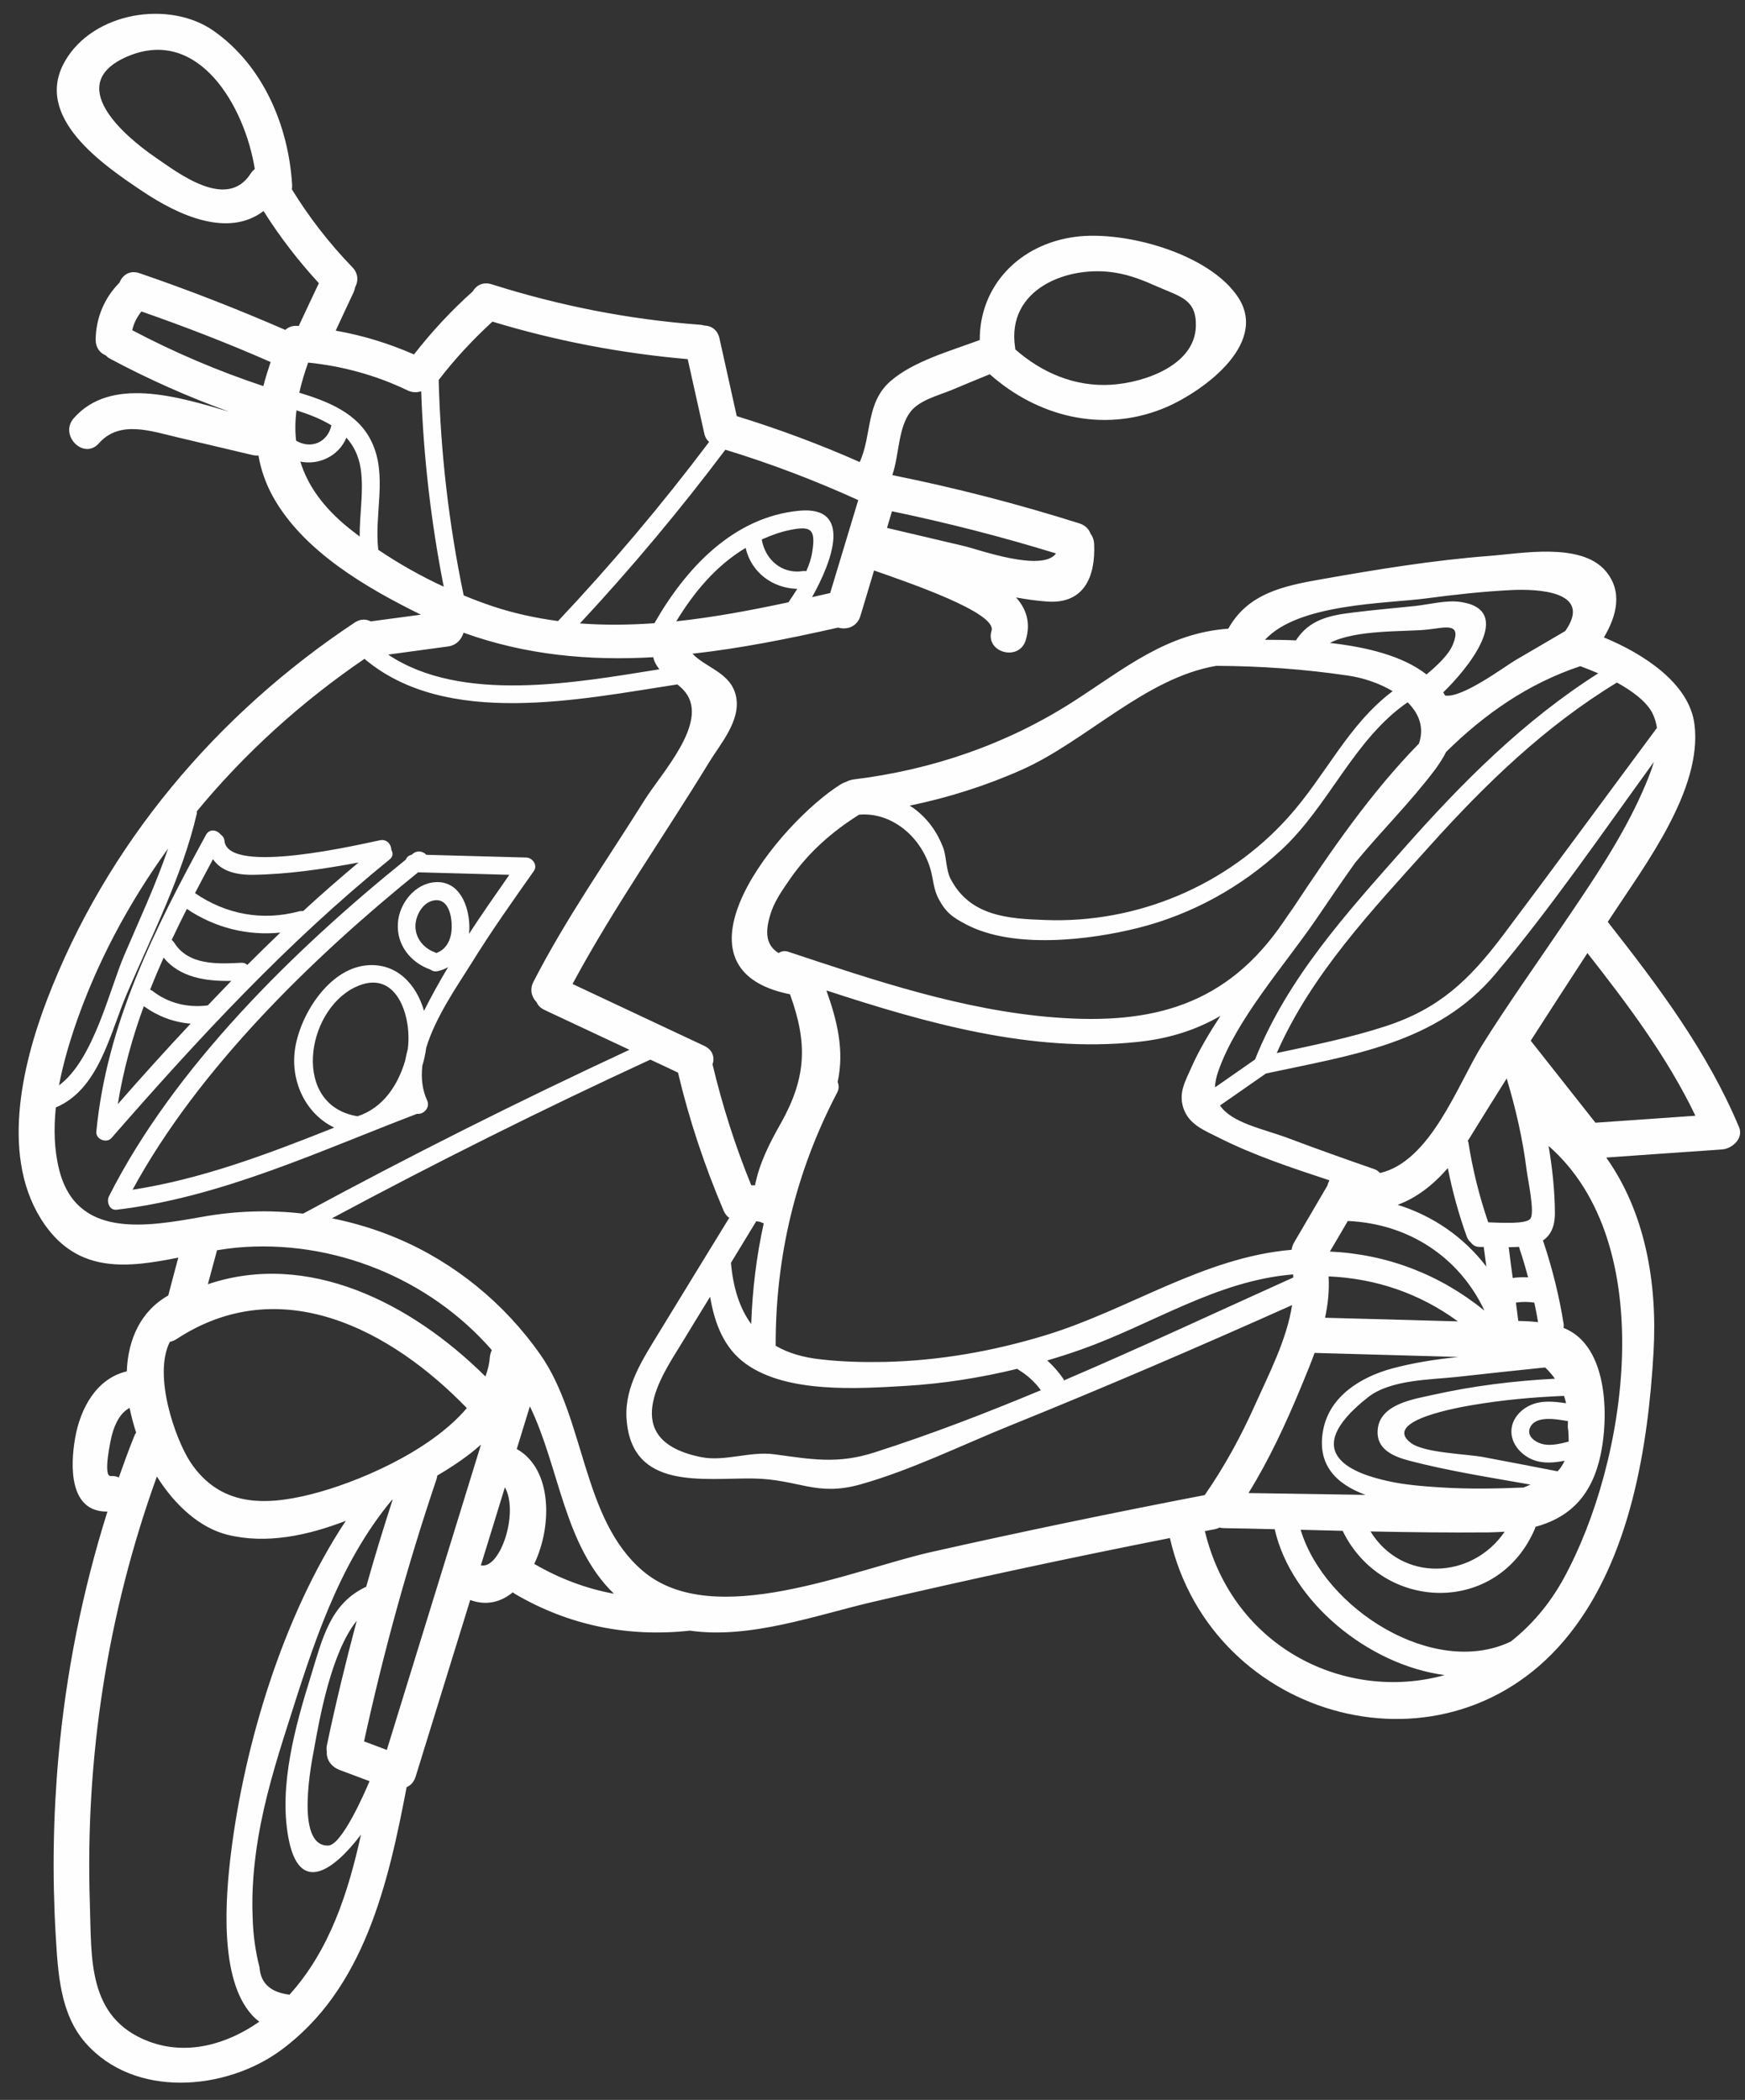 <?xml version="1.0" encoding="UTF-8" standalone="no"?><svg xmlns="http://www.w3.org/2000/svg" xmlns:xlink="http://www.w3.org/1999/xlink" fill="#fffeff" height="121.8" preserveAspectRatio="xMidYMid meet" version="1" viewBox="13.0 3.2 101.2 121.8" width="101.2" zoomAndPan="magnify"><rect x="13.0" y="3.2" width="101.2" height="121.8" fill="#333333" stroke="none"/><g id="change1_1"><path d="M 20.215 58.582 C 21.086 56.543 22.035 54.52 22.75 52.414 C 20.434 55.617 18.559 59.133 17.301 62.867 C 16.953 63.91 16.637 65.02 16.422 66.152 C 18.43 64.68 19.348 60.594 20.215 58.582 Z M 20.773 86.527 C 20.805 86.438 20.848 86.363 20.895 86.293 C 20.742 85.82 20.613 85.344 20.516 84.863 C 19.973 85.148 19.672 85.773 19.5 86.402 C 19.426 86.656 18.953 88.848 19.418 88.812 C 19.602 88.801 19.762 88.836 19.891 88.895 C 20.172 88.098 20.461 87.309 20.773 86.527 Z M 27.543 13.258 C 27.609 13.156 27.695 13.07 27.777 13.004 C 27.207 9.418 24.547 4.723 20.414 6.465 C 16.652 8.059 20.223 11.094 21.984 12.309 C 23.332 13.23 26.16 15.441 27.543 13.258 Z M 28.27 25.594 C 28.395 25.125 28.539 24.664 28.695 24.199 C 26.238 23.117 23.738 22.152 21.203 21.266 C 20.941 21.59 20.758 21.953 20.668 22.352 C 23.121 23.648 25.641 24.719 28.27 25.594 Z M 26.395 110.688 C 27.164 104.445 29.391 96.938 33.055 91.41 C 30.832 92.27 28.434 92.777 26.191 92.219 C 24.59 91.82 23.148 90.516 22.098 88.84 C 19.23 96.785 17.934 105.156 18.211 113.617 C 18.32 116.766 18.039 120.238 21.617 121.605 C 23.848 122.449 26.168 121.77 28.035 120.465 C 27.887 120.348 27.742 120.219 27.605 120.066 C 25.695 117.961 26.082 113.227 26.395 110.688 Z M 30.172 28.758 C 31.039 29.281 32.008 28.848 32.219 27.871 C 31.621 27.5 30.922 27.234 30.195 27 C 30.117 27.605 30.109 28.195 30.172 28.758 Z M 33.859 34.32 C 33.848 33.008 34.105 31.703 33.922 30.406 C 33.805 29.629 33.504 29.051 33.09 28.586 C 32.656 29.637 31.504 30.199 30.418 29.973 C 30.84 31.34 31.723 32.609 33.215 33.82 C 33.426 33.992 33.648 34.156 33.859 34.32 Z M 34.43 106.512 C 33.852 106.297 33.281 106.086 32.707 105.867 C 32.246 105.695 31.918 105.293 31.953 104.801 C 31.93 104.676 31.93 104.547 31.965 104.395 C 32.473 101.98 33.055 99.59 33.688 97.207 C 32.207 99.047 31.531 102.879 31.211 104.664 C 31.105 105.242 30.055 110.309 32.039 110.246 C 32.824 110.219 34.156 107.176 34.43 106.512 Z M 35.77 90.188 C 35.758 90.195 35.742 90.199 35.723 90.207 C 32.602 93.965 31.156 98.633 29.699 103.215 C 29.012 105.363 28.352 107.539 27.98 109.766 C 27.719 111.305 27.586 112.879 27.652 114.438 C 27.68 115.41 27.809 116.371 28.051 117.309 C 28.113 118.234 28.695 118.762 29.789 118.895 C 32.109 116.332 33.195 112.98 33.934 109.613 C 32.398 111.633 30.344 113.215 29.719 109.758 C 29.168 106.75 30.133 103.289 31.02 100.441 C 31.691 98.262 32.137 96.211 34.238 95.234 C 34.711 93.547 35.227 91.863 35.77 90.188 Z M 31.039 89.871 C 33.598 89.23 37.898 87.445 40.074 84.871 C 35.66 80.312 29.254 76.918 23.23 80.875 C 23.098 80.957 22.977 81.004 22.852 81.027 C 21.863 82.969 23.168 86.676 24.039 88.004 C 25.758 90.586 28.34 90.551 31.039 89.871 Z M 38.734 37.23 C 37.996 33.48 37.562 29.719 37.426 25.902 C 37.418 25.902 37.406 25.902 37.391 25.902 C 37.164 25.977 36.895 25.969 36.629 25.84 C 34.801 24.961 32.871 24.438 30.871 24.23 C 30.66 24.828 30.48 25.414 30.359 25.977 C 32.012 26.484 33.738 27.148 34.539 28.797 C 35.496 30.75 34.691 33.016 34.938 35.09 C 36.133 35.898 37.418 36.621 38.734 37.23 Z M 35.434 104.699 C 37.254 98.793 39.074 92.887 40.895 86.988 C 40.145 87.66 39.281 88.242 38.359 88.785 C 38.352 88.863 38.332 88.945 38.305 89.027 C 36.621 94.012 35.234 99.066 34.113 104.203 C 34.555 104.367 34.992 104.531 35.434 104.699 Z M 41.406 81.926 C 41.422 81.77 41.465 81.629 41.523 81.508 C 37.887 77.332 32.273 75.059 26.711 75.566 C 26.34 75.602 25.965 75.656 25.578 75.719 C 25.578 75.738 25.578 75.758 25.57 75.781 C 25.398 76.418 25.227 77.051 25.055 77.688 C 30.84 75.738 36.828 78.746 41.152 83.039 C 41.285 82.68 41.379 82.309 41.406 81.926 Z M 40.887 93.992 C 42.004 94.246 43.109 90.941 42.281 89.465 C 41.82 90.977 41.352 92.488 40.887 93.992 Z M 48.605 95.641 C 45.695 92.816 45.461 88.352 43.73 84.77 C 43.473 85.598 43.219 86.422 42.969 87.246 C 45.008 88.383 45.055 91.656 43.984 93.91 C 45.445 94.762 46.996 95.344 48.605 95.641 Z M 51.242 42.02 C 51.141 41.895 51.043 41.75 50.961 41.566 C 50.926 41.484 50.898 41.402 50.887 41.32 C 47.176 41.531 43.504 41.203 39.883 39.898 C 39.766 40.289 39.465 40.637 38.965 40.699 C 37.809 40.859 36.66 41.008 35.508 41.168 C 39.754 44.012 46.371 42.801 51.242 42.02 Z M 50.371 49.621 C 51.344 48.055 54.117 45.121 52.754 43.359 C 52.609 43.172 52.445 43.027 52.281 42.898 C 46.656 43.758 38.883 45.426 34.137 41.414 C 30.535 43.871 27.219 46.852 24.418 50.254 C 24.418 50.293 24.426 50.328 24.418 50.371 C 23.574 54.004 21.828 57.41 20.367 60.816 C 19.363 63.164 18.746 66.379 16.238 67.434 C 16.113 68.652 16.137 69.871 16.43 71.039 C 17.434 75.066 21.484 74.355 24.719 73.781 C 26.664 73.43 28.637 73.367 30.578 73.594 C 36.785 70.23 43.098 67.066 49.504 64.09 C 47.863 63.32 46.223 62.551 44.582 61.781 C 44.34 61.668 44.195 61.508 44.121 61.332 C 43.832 61.035 43.703 60.594 43.941 60.137 C 45.836 56.449 48.18 53.125 50.371 49.621 Z M 54.125 28.832 C 53.988 28.715 53.887 28.551 53.84 28.324 C 53.523 26.895 53.199 25.461 52.883 24.031 C 49.031 23.695 45.262 22.98 41.559 21.855 C 40.426 22.895 39.375 24.02 38.441 25.242 C 38.551 29.457 39.031 33.613 39.891 37.734 C 40.453 37.969 41.023 38.18 41.586 38.371 C 42.836 38.785 44.094 39.051 45.363 39.223 C 48.473 35.922 51.395 32.461 54.125 28.832 Z M 57.293 74.156 C 57.219 74.133 57.148 74.102 57.086 74.07 C 57.012 74.055 56.934 74.047 56.859 74.035 C 56.371 74.84 55.879 75.641 55.391 76.445 C 55.516 77.875 55.887 79.074 56.566 79.996 C 56.633 78.012 56.871 76.059 57.293 74.156 Z M 58.727 38.133 C 58.898 37.883 59.07 37.625 59.234 37.355 C 57.816 37.32 56.57 36.414 56.242 34.98 C 54.531 36.004 53.254 37.539 52.219 39.238 C 54.402 39.004 56.578 38.594 58.727 38.133 Z M 60.113 35.164 C 60.32 33.84 59.977 33.715 58.844 33.934 C 58.254 34.051 57.719 34.25 57.176 34.492 C 57.375 35.652 58.336 36.512 59.559 36.324 C 59.633 36.312 59.695 36.32 59.758 36.332 C 59.93 35.949 60.059 35.555 60.113 35.164 Z M 61.145 37.598 C 61.688 35.805 62.23 34.004 62.773 32.207 C 60.266 31.066 57.703 30.09 55.066 29.285 C 52.43 32.789 49.621 36.148 46.633 39.359 C 48.07 39.469 49.512 39.449 50.953 39.348 C 52.762 36.18 55.508 33.195 59.34 32.824 C 62.457 32.527 61.281 35.723 60.094 37.836 C 60.445 37.754 60.793 37.68 61.145 37.598 Z M 73.363 83.836 C 73.031 83.375 72.605 82.984 72.125 82.688 C 72.078 82.652 72.031 82.625 71.996 82.594 C 69.867 83.113 67.691 83.457 65.508 83.586 C 62.754 83.746 58.645 84.027 56.254 82.305 C 54.957 81.375 54.441 79.922 54.18 78.41 C 54.16 78.449 54.141 78.484 54.113 78.527 C 53.57 79.418 53.016 80.312 52.473 81.211 C 51.441 82.906 48.734 86.746 53.699 87.723 C 55.047 87.98 56.523 87.363 57.898 87.551 C 60.059 87.84 61.562 88.141 63.746 87.434 C 66.98 86.398 70.191 85.16 73.363 83.836 Z M 68.988 34.891 C 69.68 35.055 73.453 36.414 74.242 35.301 C 71.109 34.336 67.938 33.523 64.73 32.855 C 64.633 33.172 64.535 33.496 64.441 33.82 C 65.953 34.176 67.469 34.531 68.988 34.891 Z M 82.352 22.129 C 82.398 20.562 81.461 20.414 80.121 19.824 C 79.336 19.473 78.547 19.156 77.695 19.02 C 74.961 18.559 71.344 19.938 71.871 23.359 C 71.879 23.395 71.879 23.43 71.879 23.465 C 73.422 24.82 75.332 25.645 77.441 25.516 C 79.461 25.387 82.297 24.344 82.352 22.129 Z M 85.797 84.66 C 86.57 82.934 87.625 80.91 87.934 78.898 C 82.523 81.32 77.078 83.664 71.578 85.887 C 68.738 87.035 65.828 88.477 62.891 89.301 C 60.348 90.016 59.32 89.008 56.73 88.957 C 53.781 88.91 49.582 89.691 49.332 85.434 C 49.23 83.586 50.309 81.992 51.223 80.484 C 52.574 78.266 53.934 76.055 55.293 73.836 C 55.164 73.754 55.055 73.621 54.969 73.43 C 53.863 70.828 52.973 68.168 52.32 65.414 C 51.785 65.16 51.25 64.906 50.715 64.66 C 44.465 67.543 38.316 70.613 32.254 73.863 C 33.539 74.125 34.809 74.504 36.031 75.023 C 39.367 76.43 42.266 78.809 44.34 81.773 C 46.969 85.539 46.738 91.32 50.293 94.328 C 54.375 97.781 62.383 94.266 66.996 93.223 C 72.27 92.035 77.559 90.941 82.867 89.918 C 84.02 88.258 84.969 86.512 85.797 84.66 Z M 88.004 77.297 C 88.004 77.234 87.996 77.172 87.988 77.109 C 87.969 77.109 87.957 77.125 87.926 77.125 C 83.547 77.496 79.824 80.008 75.758 81.453 C 75.094 81.691 74.414 81.91 73.734 82.109 C 74.082 82.426 74.395 82.777 74.668 83.176 C 74.688 83.203 74.688 83.23 74.703 83.266 C 79.191 81.348 83.621 79.273 88.004 77.297 Z M 89.98 71.969 C 90.008 71.859 90.051 71.754 90.098 71.66 C 87.926 70.945 85.695 70.203 83.699 69.195 C 82.84 68.762 81.926 68.426 81.617 67.43 C 81.344 66.555 81.754 65.891 82.09 65.121 C 82.535 64.109 83.137 63.109 83.781 62.121 C 82.441 62.902 80.883 63.438 78.953 63.637 C 72.832 64.277 66.734 62.551 60.926 60.648 C 61.551 62.395 61.98 64.141 61.578 65.957 C 61.652 66.137 61.668 66.352 61.551 66.57 C 59.141 71.184 57.973 76.074 57.984 81.258 C 58.707 81.68 59.594 81.945 60.672 82.055 C 61.871 82.188 63.09 82.219 64.297 82.195 C 67.469 82.125 70.613 81.57 73.652 80.641 C 78.484 79.164 82.785 76.129 87.906 75.691 C 87.922 75.551 87.969 75.406 88.051 75.266 C 88.699 74.164 89.336 73.066 89.98 71.969 Z M 93.766 43.289 C 92.996 42.828 92.07 42.52 91.211 42.391 C 88.664 42.012 86.113 41.832 83.539 41.82 C 79.441 42.512 76.02 46.16 72.285 47.836 C 70.168 48.781 67.992 49.465 65.754 49.93 C 65.828 49.977 65.906 50.027 65.98 50.074 C 66.77 50.652 67.332 51.422 67.684 52.328 C 67.891 52.848 67.859 53.652 68.121 54.16 C 69.25 56.363 71.516 56.488 73.609 56.562 C 78.93 56.77 84.145 54.574 87.707 50.609 C 89.879 48.199 91.164 45.246 93.766 43.289 Z M 82.875 92.008 C 84.523 98.855 91.105 101.938 96.781 100.359 C 92.344 99.773 87.871 96.094 86.926 91.898 C 85.945 91.875 84.953 91.848 83.973 91.836 C 83.883 91.836 83.801 91.82 83.727 91.801 C 83.645 91.844 83.555 91.875 83.449 91.898 C 83.258 91.93 83.066 91.973 82.875 92.008 Z M 95.289 46.332 C 95.613 45.391 95.289 44.582 94.633 43.934 C 91.5 46.098 90.094 49.914 87.316 52.492 C 84.98 54.656 82.133 56.227 79.043 57.012 C 76.199 57.73 71.777 58.262 69.043 56.824 C 68.254 56.414 67.855 56.133 67.43 55.328 C 67.121 54.75 67.129 54.148 66.941 53.543 C 66.355 51.648 64.648 50.293 62.82 50.453 C 62.812 50.461 62.805 50.461 62.805 50.465 C 61.262 51.434 59.914 52.621 58.863 54.117 C 58.469 54.688 58 55.34 57.758 56 C 57.273 57.359 57.484 58.066 58.156 58.48 C 58.309 58.371 58.508 58.328 58.734 58.41 C 63.762 60.082 68.863 61.805 74.18 62.215 C 79.863 62.656 84.164 61.496 87.449 56.648 C 87.633 56.371 87.824 56.105 88.012 55.836 C 90.188 52.547 92.516 49.16 95.289 46.332 Z M 99.09 79.219 C 97.641 76.129 94.699 74.172 91.164 74.02 C 90.82 74.613 90.477 75.203 90.125 75.793 C 93.449 75.945 96.508 77.125 99.09 79.219 Z M 97.27 40.555 C 97.777 39.266 96.793 39.609 95.766 39.719 C 94.438 39.855 91.652 39.703 90.125 40.492 C 92.289 40.734 94.363 41.25 95.73 42.32 C 96.32 41.82 97.02 41.195 97.27 40.555 Z M 97.578 81.906 C 94.801 81.828 92.023 81.754 89.238 81.672 C 89.008 82.309 88.738 82.957 88.469 83.609 C 87.578 85.758 86.617 87.84 85.406 89.801 C 87.668 89.836 89.934 89.871 92.191 89.906 C 90.469 89.273 89.344 88.133 89.742 86.113 C 90.125 84.164 91.938 83.066 93.723 82.578 C 94.969 82.242 96.266 82.043 97.578 81.906 Z M 99.199 76.664 C 99.148 76.281 99.102 75.902 99.047 75.523 C 98.984 75.523 98.922 75.523 98.859 75.523 C 98.602 75.539 98.422 75.43 98.305 75.27 C 98.211 75.188 98.125 75.086 98.07 74.941 C 97.598 73.637 97.234 72.305 96.965 70.953 C 96.129 71.914 95.164 72.676 94.055 73.082 C 96.121 73.727 97.898 74.961 99.199 76.664 Z M 100.262 92.043 C 99.961 92.062 99.656 92.074 99.344 92.082 C 97.055 92.102 94.77 92.074 92.48 92.027 C 94.309 94.992 98.371 94.809 100.262 92.043 Z M 100.73 77.324 C 101.023 77.281 101.32 77.277 101.621 77.289 C 101.473 76.734 101.312 76.184 101.129 75.641 C 101.113 75.602 101.105 75.559 101.102 75.52 C 100.906 75.531 100.699 75.539 100.496 75.539 C 100.57 76.137 100.645 76.727 100.73 77.324 Z M 101.746 73.898 C 102.035 73.562 101.59 71.547 101.539 71.094 C 101.312 69.281 100.906 67.504 100.379 65.754 C 99.656 66.898 98.938 68.055 98.223 69.215 C 98.188 69.27 98.16 69.309 98.125 69.363 C 98.133 69.387 98.148 69.406 98.152 69.426 C 98.402 71.02 98.785 72.574 99.309 74.098 C 100.098 74.125 101.484 74.207 101.746 73.898 Z M 102.199 79.887 C 102.137 79.508 102.062 79.129 101.98 78.754 C 101.621 78.703 101.266 78.699 100.914 78.754 C 100.965 79.109 101.004 79.461 101.051 79.816 C 101.441 79.824 101.828 79.844 102.199 79.887 Z M 103.176 83.168 C 103.016 82.941 102.828 82.723 102.609 82.516 C 100.898 82.695 99.191 82.871 97.48 83.066 C 95.949 83.23 93.641 83.219 92.344 84.238 C 88.074 87.598 91.766 88.719 93.441 89.094 C 94.453 89.328 95.531 89.406 96.559 89.473 C 98.16 89.574 99.754 89.547 101.355 89.48 C 101.492 89.426 101.629 89.371 101.758 89.309 C 99.418 88.895 97.047 88.527 94.77 87.934 C 93.82 87.688 92.777 87.27 92.902 86.094 C 93.043 84.625 95.023 84.348 96.113 84.102 C 98.441 83.582 100.797 83.293 103.176 83.168 Z M 103.824 84.59 C 103.793 84.445 103.75 84.309 103.703 84.164 C 101.918 84.238 100.145 84.398 98.383 84.699 C 97.77 84.805 93.121 85.574 94.809 86.883 C 95.586 87.488 98.066 87.523 99.074 87.723 C 100.496 87.988 101.91 88.266 103.332 88.539 C 103.504 88.359 103.633 88.156 103.738 87.926 C 103.105 88.051 102.453 88.105 101.855 87.852 C 101.219 87.578 100.668 86.98 100.652 86.258 C 100.641 85.559 101.133 84.988 101.746 84.707 C 102.41 84.406 103.125 84.492 103.824 84.59 Z M 103.777 39.801 C 105.391 37.492 102.184 37.348 100.641 37.426 C 98.984 37.508 97.344 37.691 95.703 37.91 C 93.332 38.219 88.305 38.199 86.363 40.309 C 86.941 40.309 87.543 40.316 88.156 40.344 C 88.918 39.16 90.062 38.895 91.445 38.73 C 92.641 38.578 93.84 38.477 95.043 38.352 C 95.887 38.262 96.883 37.988 97.719 38.117 C 100.898 38.594 98.105 42.004 96.699 43.359 C 96.738 43.418 96.773 43.48 96.809 43.543 C 97.797 43.707 100.242 41.875 100.879 41.496 C 101.848 40.934 102.816 40.363 103.777 39.801 Z M 103.973 86.816 C 103.977 86.547 103.965 86.258 103.922 85.949 C 103.93 85.84 103.93 85.738 103.93 85.629 C 103.176 85.496 101.98 85.289 101.711 86.066 C 101.539 86.574 102.164 86.918 102.555 86.98 C 103.027 87.055 103.512 86.934 103.973 86.816 Z M 105.688 42.254 C 105.316 42.094 104.965 41.957 104.648 41.84 C 101.613 42.848 99.082 44.629 96.867 46.812 C 96.699 47.148 96.484 47.484 96.242 47.816 C 94.809 49.723 93.121 51.387 91.602 53.227 C 90.805 54.344 90.035 55.48 89.281 56.586 C 87.496 59.188 84.695 62.332 83.656 65.328 C 83.531 65.676 83.469 65.992 83.465 66.27 C 84.238 65.73 85.012 65.191 85.785 64.652 C 87.668 59.93 91.074 56.188 94.406 52.422 C 97.789 48.59 101.367 45 105.688 42.254 Z M 103.676 80.223 C 106.359 81.258 106.332 85.703 105.73 87.988 C 105.137 90.215 103.801 91.285 102.039 91.762 C 102.035 91.785 102.039 91.816 102.027 91.844 C 99.871 96.93 93.148 96.703 90.867 91.992 C 90.055 91.973 89.238 91.953 88.43 91.93 C 89.809 96.527 96.16 100.543 100.617 98.414 C 101.801 97.48 102.852 96.273 103.684 94.754 C 107.398 87.977 109.285 75.32 102.809 69.668 C 103.027 70.957 103.168 72.258 103.176 73.547 C 103.18 74.387 102.906 74.867 102.473 75.156 C 102.488 75.188 102.508 75.215 102.52 75.258 C 103.035 76.809 103.43 78.395 103.684 80.008 C 103.695 80.086 103.684 80.152 103.676 80.223 Z M 108.242 49.148 C 108.477 48.609 108.734 48.016 108.914 47.395 C 105.914 51.531 103.004 55.781 99.734 59.68 C 96.336 63.738 91.375 64.395 86.418 65.465 C 85.531 66.082 84.641 66.699 83.754 67.32 C 84.445 68.348 86.266 68.672 87.758 69.234 C 89.398 69.852 91.047 70.438 92.703 71.012 C 92.844 71.062 92.957 71.145 93.031 71.238 C 95.984 70.555 97.551 66.07 98.957 63.816 C 100.461 61.414 102.109 59.113 103.695 56.762 C 105.344 54.332 107.047 51.84 108.242 49.148 Z M 109.094 45.418 C 109.047 45.121 108.969 44.836 108.824 44.551 C 108.48 43.887 107.664 43.281 106.773 42.789 C 102.598 45.328 99.137 48.68 95.883 52.305 C 92.578 55.988 89.047 59.711 87.043 64.281 C 89.156 63.828 91.312 63.391 93.359 62.723 C 96.477 61.707 98.211 60.031 100.133 57.492 C 103.145 53.488 106.105 49.441 109.094 45.418 Z M 105.527 68.32 C 107.461 68.184 109.391 68.055 111.324 67.914 C 109.684 64.496 107.398 61.461 105.062 58.48 C 103.957 60.176 102.859 61.867 101.773 63.562 C 103.023 65.148 104.277 66.734 105.527 68.32 Z M 113.852 68.57 C 114.137 69.234 113.445 69.832 112.863 69.871 C 110.625 70.023 108.395 70.184 106.152 70.34 C 108.398 73.508 109.129 77.57 108.895 81.637 C 108.578 87.152 107.543 93.547 104.012 97.988 C 97.016 106.812 83.266 103.035 80.848 92.41 C 75.074 93.551 69.316 94.781 63.59 96.121 C 60.355 96.875 56.48 98.285 53.016 97.781 C 49.441 98.172 46.004 97.492 42.863 95.648 C 42.816 95.617 42.781 95.594 42.738 95.559 C 42.047 96.129 41.203 96.348 40.27 96.004 C 39.219 99.41 38.164 102.824 37.109 106.234 C 37.012 106.551 36.82 106.758 36.582 106.859 C 35.516 112.438 34.129 118.57 29.285 122.121 C 26.102 124.461 20.797 124.938 17.949 121.68 C 16.465 119.977 16.363 117.59 16.23 115.445 C 16.027 111.996 16.082 108.531 16.391 105.098 C 16.824 100.246 17.777 95.496 19.23 90.875 C 17 90.906 17.078 88.223 17.352 86.637 C 17.652 84.879 18.605 83.148 20.352 82.742 C 20.426 80.891 21.148 79.254 22.758 78.34 C 22.949 77.613 23.141 76.879 23.34 76.145 C 20.457 76.719 17.598 77.098 15.586 74.219 C 12.984 70.492 14.246 65.066 15.723 61.199 C 19.164 52.191 25.57 44.621 33.566 39.312 C 33.902 39.086 34.23 39.102 34.5 39.242 C 35.469 39.113 36.441 38.984 37.41 38.852 C 34.258 37.301 30.605 35.184 28.84 32.027 C 28.395 31.223 28.125 30.418 27.988 29.617 C 27.887 29.629 27.77 29.621 27.645 29.594 C 26.191 29.254 24.727 28.902 23.266 28.559 C 21.746 28.203 19.934 27.555 18.738 28.91 C 17.859 29.906 16.41 28.441 17.281 27.453 C 19.41 25.035 23.25 26.176 26.293 27.082 C 23.914 26.219 21.609 25.199 19.379 24.004 C 19.273 23.949 19.199 23.883 19.129 23.812 C 18.801 23.676 18.547 23.371 18.547 22.914 C 18.559 21.656 19.047 20.48 19.926 19.598 C 20.098 19.164 20.516 18.848 21.094 19.047 C 23.957 20.027 26.773 21.129 29.547 22.336 C 29.715 22.18 29.941 22.082 30.242 22.102 C 30.27 22.102 30.297 22.109 30.324 22.109 C 30.715 21.277 31.098 20.453 31.492 19.625 C 30.297 18.324 29.223 16.934 28.285 15.441 C 26.238 16.992 23.395 15.723 21.273 14.301 C 18.992 12.777 14.898 9.996 16.77 6.746 C 18.406 3.898 22.809 3.184 25.387 4.988 C 28.266 7.008 29.738 10.512 29.941 13.926 C 29.945 14.012 29.941 14.098 29.926 14.18 C 30.926 15.805 32.09 17.309 33.426 18.691 C 33.793 19.066 33.785 19.516 33.594 19.863 C 33.574 19.969 33.551 20.062 33.504 20.16 C 33.16 20.895 32.809 21.637 32.469 22.379 C 34.027 22.652 35.535 23.113 37.008 23.758 C 38.035 22.445 39.16 21.223 40.41 20.109 C 40.617 19.754 41.012 19.527 41.52 19.691 C 45.461 20.938 49.465 21.727 53.586 22.035 C 53.68 22.039 53.762 22.055 53.84 22.082 C 54.234 22.09 54.605 22.309 54.723 22.816 C 55.055 24.32 55.391 25.824 55.727 27.336 C 58.156 28.086 60.535 28.969 62.859 30 C 63.578 28.414 63.199 26.574 64.641 25.309 C 65.961 24.156 68.109 23.559 69.82 22.922 C 69.805 19.781 72.117 17.352 75.383 16.934 C 78.223 16.562 83.156 17.906 84.816 20.461 C 86.609 23.23 82.551 26.066 80.395 26.918 C 76.887 28.305 73.156 27.352 70.402 24.906 C 69.648 25.215 68.891 25.523 68.145 25.84 C 67.406 26.141 66.336 26.41 65.82 27.062 C 65.082 27.988 65.156 29.562 64.75 30.758 C 68.418 31.496 72.031 32.43 75.602 33.559 C 75.945 33.668 76.152 33.895 76.246 34.156 C 76.363 34.305 76.438 34.5 76.453 34.73 C 76.547 36.676 75.848 38.25 73.719 38.09 C 73.129 38.051 72.531 37.961 71.926 37.855 C 72.512 38.504 72.793 39.312 72.488 40.328 C 72.105 41.594 70.121 41.051 70.504 39.781 C 70.816 38.734 65.672 36.984 63.691 36.289 C 63.426 37.172 63.164 38.051 62.898 38.93 C 62.703 39.566 62.105 39.746 61.605 39.602 C 58.781 40.238 55.969 40.805 53.156 41.117 C 53.996 41.977 55.41 42.223 55.691 43.617 C 55.969 45.008 54.758 46.371 54.105 47.445 C 51.488 51.734 48.586 55.844 46.203 60.273 C 48.75 61.473 51.297 62.668 53.844 63.863 C 54.344 64.098 54.457 64.543 54.324 64.941 C 54.895 67.332 55.637 69.672 56.57 71.949 C 56.641 71.949 56.711 71.949 56.785 71.953 C 57.039 70.676 57.609 69.543 58.289 68.344 C 59.785 65.672 59.832 63.68 58.816 60.871 C 51.281 59.359 58.199 50.918 61.762 48.688 C 61.867 48.625 61.961 48.586 62.059 48.555 C 62.18 48.488 62.332 48.434 62.496 48.41 C 67.043 47.855 71.363 46.379 75.23 43.902 C 78.203 41.992 80.648 39.922 84.234 39.664 C 85.359 37.645 87.371 37.191 89.617 36.801 C 92.844 36.23 96.102 35.695 99.367 35.445 C 101.195 35.309 104.664 34.637 106.105 36.305 C 107.148 37.52 106.738 38.961 106.016 40.172 C 108.297 41.113 110.977 42.828 111.27 45.219 C 111.742 48.988 108.387 53.391 106.492 56.289 C 106.406 56.418 106.324 56.543 106.242 56.672 C 109.176 60.41 112 64.16 113.852 68.57 Z M 97.551 79.844 C 95.352 78.23 92.805 77.352 90.051 77.234 C 90.098 78.059 90.016 78.848 89.844 79.633 C 92.41 79.699 94.98 79.77 97.551 79.844" fill="inherit"/><path d="M 36.648 64.055 C 36.902 62.18 36.004 59.289 33.586 60.465 C 30.703 61.867 29.918 67.332 33.738 67.945 C 35.207 67.461 36.066 66.172 36.496 64.723 C 36.539 64.504 36.586 64.281 36.648 64.055 Z M 39.195 56.996 C 39.211 56.387 39.031 55.328 38.223 55.418 C 37.516 55.492 37.059 56.344 37.094 56.996 C 37.129 57.684 37.617 58.227 38.242 58.445 C 38.262 58.453 38.277 58.465 38.297 58.48 C 38.914 58.262 39.184 57.664 39.195 56.996 Z M 42.539 53.941 C 40.777 53.895 39.012 53.844 37.246 53.797 C 31.105 58.762 24.484 65.211 20.688 72.207 C 24.699 71.59 28.578 70.121 32.383 68.602 C 30.75 67.82 29.848 65.965 30.102 64.098 C 30.371 62.113 32.039 59.414 34.238 59.195 C 36.012 59.016 37.156 60.312 37.59 61.832 C 38.023 60.965 38.496 60.121 38.988 59.297 C 38.805 59.402 38.605 59.48 38.371 59.531 C 38.203 59.566 38.062 59.516 37.953 59.434 C 36.812 59.031 35.996 58.008 36.074 56.762 C 36.141 55.609 37.059 54.434 38.262 54.367 C 39.637 54.289 40.184 55.719 40.219 56.871 C 40.227 57.039 40.219 57.203 40.199 57.367 C 40.953 56.207 41.75 55.074 42.539 53.941 Z M 43.516 52.938 C 43.879 52.945 44.195 53.379 43.965 53.715 C 42.719 55.48 41.469 57.242 40.332 59.086 C 39.527 60.375 38.262 62.176 37.719 63.969 C 37.672 64.316 37.598 64.676 37.492 65.02 C 37.418 65.719 37.48 66.391 37.77 67.023 C 37.973 67.461 37.539 67.859 37.191 67.801 C 31.527 69.957 25.832 72.648 19.762 73.367 C 19.344 73.418 19.164 72.902 19.316 72.594 C 23.086 65.121 30.047 58.293 36.539 53.055 C 36.586 52.918 36.703 52.816 36.867 52.781 C 36.902 52.758 36.93 52.73 36.965 52.703 C 37.227 52.5 37.547 52.59 37.727 52.781 C 39.656 52.836 41.586 52.883 43.516 52.938" fill="inherit"/><path d="M 19.832 67.242 C 21.219 65.656 22.625 64.098 24.055 62.574 C 23.07 62.496 22.156 62.148 21.34 61.562 C 20.668 63.398 20.148 65.285 19.832 67.242 Z M 26.414 60.094 C 24.945 60.121 23.441 59.906 22.488 58.746 C 22.215 59.359 21.953 59.977 21.707 60.602 C 21.746 60.621 21.785 60.637 21.828 60.664 C 22.758 61.398 23.891 61.66 25.051 61.516 C 25.504 61.043 25.957 60.562 26.414 60.094 Z M 27.344 59.168 C 27.973 58.535 28.613 57.91 29.258 57.293 C 27.348 57.484 25.461 57.016 23.836 55.918 C 23.531 56.516 23.242 57.113 22.957 57.719 C 23.012 57.758 23.059 57.809 23.098 57.867 C 23.922 59.203 25.625 59.113 26.992 59.043 C 27.145 59.035 27.262 59.09 27.344 59.168 Z M 30.578 56.047 C 31.621 55.082 32.699 54.148 33.793 53.227 C 31.773 53.605 29.691 53.914 27.652 53.941 C 26.637 53.949 25.812 53.707 25.352 53.035 C 25 53.688 24.652 54.344 24.309 55.004 C 26.113 56.242 28.23 56.633 30.363 56.055 C 30.441 56.043 30.508 56.035 30.578 56.047 Z M 35.695 52.492 C 35.797 52.668 35.805 52.891 35.59 53.055 C 29.629 57.891 24.5 63.438 19.465 69.207 C 19.184 69.535 18.547 69.281 18.586 68.844 C 19.191 62.559 21.965 57.094 24.945 51.625 C 25.145 51.254 25.578 51.332 25.785 51.594 C 25.906 51.676 26.004 51.797 26.02 51.977 C 26.23 53.996 33.949 52.156 35.047 51.934 C 35.441 51.859 35.695 52.191 35.695 52.492" fill="inherit"/></g></svg>